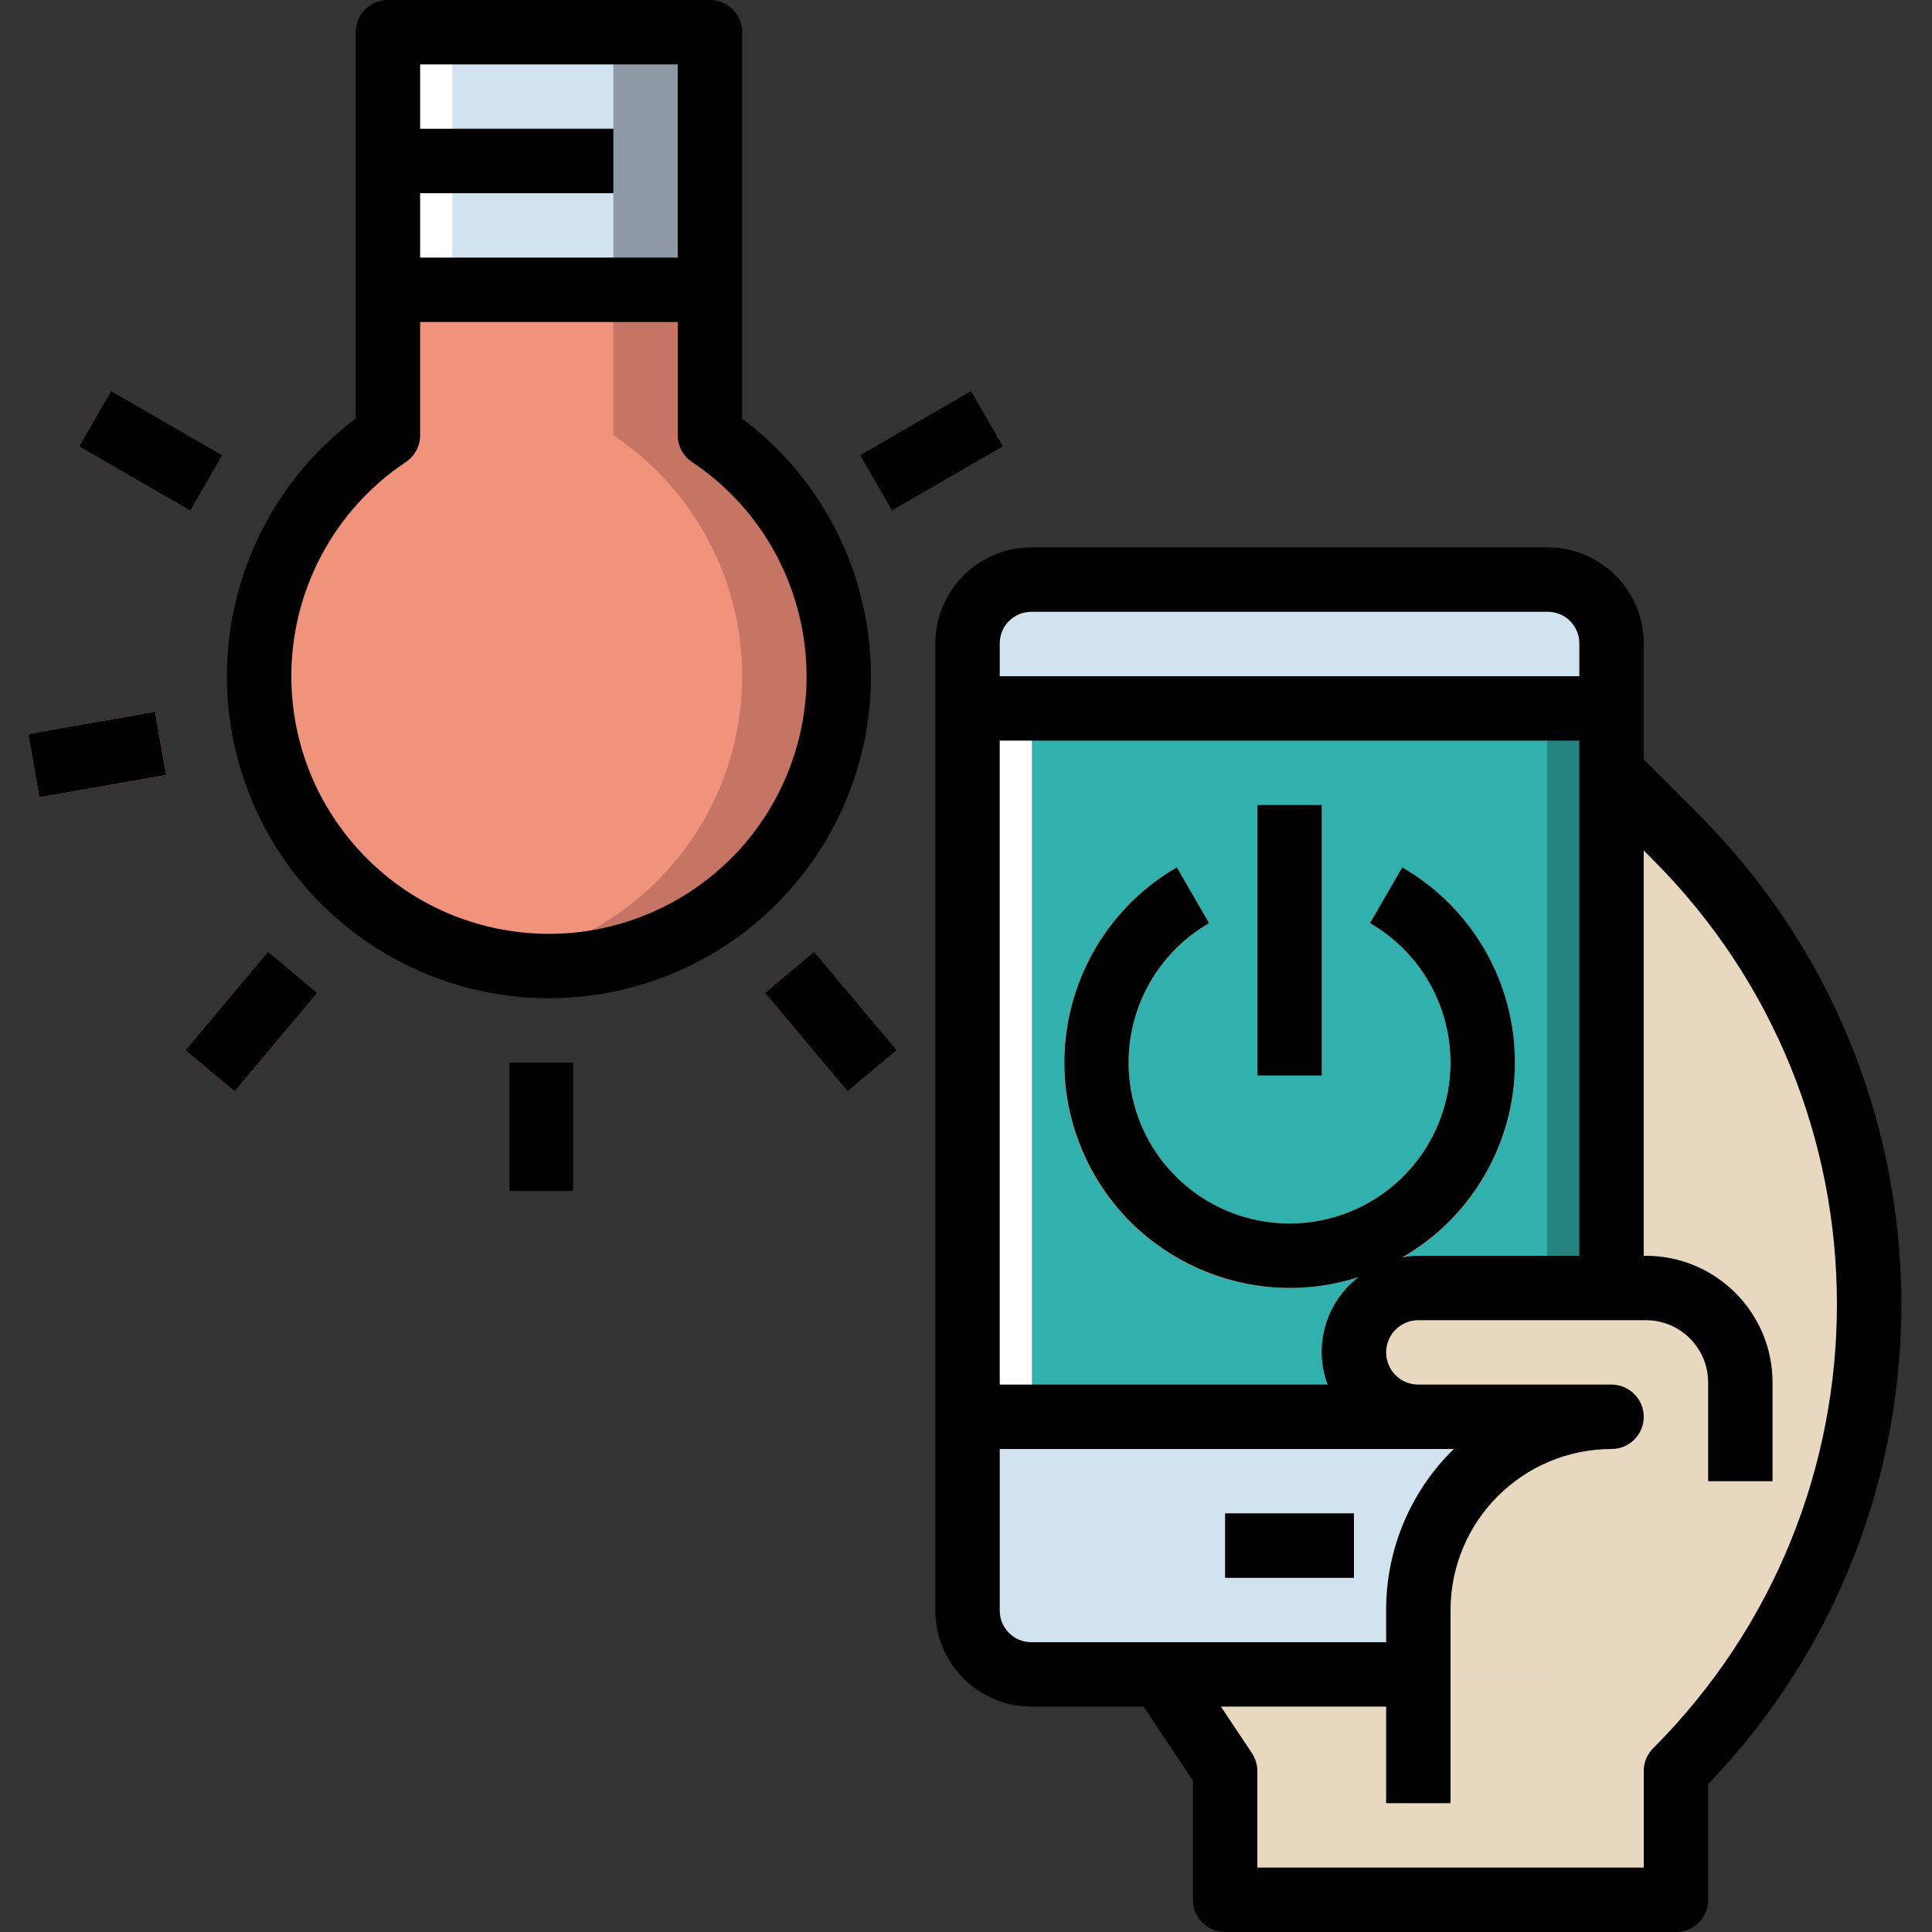 <svg height="480pt" viewBox="-7 0 480 480" width="480pt" xmlns="http://www.w3.org/2000/svg"><rect x="-7" y="0" width="480" height="480" fill="#333333" stroke="none"/><path d="m393.383 192 15.832 15.832c30.844 30.844 48.168 72.672 48.168 116.289.004 43.461-17.266 85.145-48 115.879v32h-112v-32l-16-24v-224zm0 0" fill="#e8d8bf"/><path d="m249.223 144h128.32c8.75 0 15.84 7.094 15.84 15.84v240.32c0 8.746-7.09 15.84-15.84 15.84h-128.32c-8.746 0-15.84-7.094-15.84-15.84v-240.32c0-8.746 7.094-15.84 15.84-15.84zm0 0" fill="#d1e3ee"/><path d="m233.383 176h160v176h-160zm0 0" fill="#31b1ae"/><path d="m377.383 176h16v176h-16zm0 0" fill="#25847f"/><path d="m233.383 176h16v176h-16zm0 0" fill="#fff"/><path d="m297.383 376h32v16h-32zm0 0" fill="#8d9aa5"/><path d="m169.383 108.145v-44.145h-80v44.145c-26.367 17.617-38.105 50.418-28.898 80.766s37.188 51.102 68.898 51.102c31.715 0 59.695-20.754 68.902-51.102 9.203-30.348-2.531-63.148-28.902-80.766zm0 0" fill="#ef937d"/><path d="m169.383 108.145v-44.145h-24v44.145c24.535 16.371 36.586 46.059 30.414 74.895-6.176 28.84-29.328 50.988-58.414 55.883 33.473 5.684 66.363-12.805 78.906-44.352 12.547-31.551 1.332-67.574-26.906-86.426zm0 0" fill="#c67463"/><path d="m89.383 8h80v64h-80zm0 0" fill="#d1e3ee"/><path d="m145.383 8v24h-56v16h56v24h24v-64zm0 0" fill="#8d9aa5"/><g fill="#ef937d"><path d="m119.441 264h16v32h-16zm0 0"/><path d="m183.016 246.676 12.258-10.285 20.57 24.516-12.258 10.285zm0 0"/><path d="m206.574 113.07 27.715-15.996 8 13.855-27.715 15.996zm0 0"/><path d="m12.586 110.938 8-13.859 27.715 16-8 13.855zm0 0"/><path d="m0 182.355 31.516-5.551 2.773 15.75-31.516 5.551zm0 0"/><path d="m39.043 260.918 20.562-24.516 12.262 10.281-20.566 24.516zm0 0"/></g><path d="m425.383 416v-72.551c0-12.953-10.496-23.449-23.445-23.449h-56.555c-8.836 0-16 7.164-16 16s7.164 16 16 16h48c-26.508 0-48 21.492-48 48v16zm0 0" fill="#e8d8bf"/><path d="m313.383 320c-25.344 0-47.527-17.023-54.086-41.508-6.562-24.48 4.141-50.316 26.086-62.988l8 13.84c-15.676 9.051-23.32 27.508-18.637 44.992 4.688 17.488 20.535 29.648 38.637 29.648 18.105 0 33.953-12.16 38.637-29.648 4.688-17.484-2.957-35.941-18.637-44.992l8-13.84c21.949 12.672 32.652 38.508 26.09 62.988-6.559 24.484-28.742 41.508-54.09 41.508zm0 0" fill="#ef937d"/><path d="m305.383 200h16v67.207h-16zm0 0" fill="#ef937d"/><path d="m89.383 8h16v64h-16zm0 0" fill="#fff"/><path d="m297.383 376h32v16h-32zm0 0"/><path d="m209.383 168c.016-25.184-11.844-48.902-32-64v-96c0-4.418-3.582-8-8-8h-80c-4.418 0-8 3.582-8 8v96c-30.094 22.574-40.398 63.066-24.75 97.277 15.648 34.211 53.023 52.898 89.781 44.891 36.758-8.008 62.969-40.547 62.969-78.168zm-112-120h48v-16h-48v-16h64v48h-64zm-32 120c-.008-21.375 10.668-41.344 28.449-53.207 2.219-1.484 3.551-3.98 3.551-6.648v-28.145h64v28.145c.004 2.668 1.336 5.164 3.555 6.648 25.391 16.961 35.262 49.496 23.574 77.707-11.684 28.211-41.668 44.238-71.617 38.277-29.949-5.957-51.516-32.242-51.512-62.777zm0 0"/><path d="m119.441 264h16v32h-16zm0 0"/><path d="m183.016 246.676 12.258-10.285 20.57 24.516-12.258 10.285zm0 0"/><path d="m206.574 113.07 27.711-16 8 13.855-27.711 16zm0 0"/><path d="m12.586 110.938 8-13.859 27.715 16-8 13.855zm0 0"/><path d="m0 182.355 31.516-5.551 2.773 15.75-31.516 5.551zm0 0"/><path d="m39.043 260.918 20.562-24.516 12.262 10.281-20.566 24.516zm0 0"/><path d="m401.383 188.688v-28.855c-.016-13.156-10.68-23.82-23.84-23.832h-128.32c-13.156.012-23.82 10.676-23.84 23.832v240.336c.02 13.156 10.684 23.82 23.84 23.832h27.883l12.277 18.398v29.602c0 4.418 3.582 8 8 8h112c4.418 0 8-3.582 8-8v-28.734c64.969-67.637 63.852-174.824-2.512-241.09zm-160-28.855c.008-4.328 3.516-7.832 7.84-7.832h128.32c4.328 0 7.836 3.504 7.84 7.832v8.168h-144zm0 24.168h144v128h-40c-1.34.023-2.68.156-4 .398 17.316-9.984 27.988-28.457 27.988-48.445 0-19.992-10.672-38.461-27.988-48.449l-8 13.84c15.68 9.051 23.324 27.508 18.637 44.992-4.684 17.488-20.531 29.648-38.637 29.648-18.102 0-33.949-12.16-38.637-29.648-4.684-17.484 2.961-35.941 18.637-44.992l-8-13.84c-24.746 14.34-34.711 45.023-23.109 71.164 11.598 26.145 41.035 39.344 68.27 30.621-8.156 6.242-11.277 17.086-7.688 26.711h-81.473zm7.84 224c-4.324 0-7.832-3.504-7.84-7.832v-40.168h112.801c-10.762 10.523-16.82 24.949-16.801 40v8zm154.504 26.344c-1.5 1.5-2.34 3.535-2.344 5.656v24h-96v-24c0-1.578-.469-3.125-1.344-4.441l-7.711-11.559h41.055v24h16v-48c.027-22.082 17.922-39.973 40-40 4.418 0 8-3.582 8-8s-3.582-8-8-8h-48c-4.418 0-8-3.582-8-8s3.582-8 8-8h56.555c8.531.008 15.441 6.926 15.445 15.457v24.543h16v-24.543c-.016-17.363-14.086-31.434-31.445-31.457h-.555v-100.688l2.176 2.184c61.035 60.938 61.109 159.816.168 220.848zm0 0"/><path d="m305.383 200h16v67.207h-16zm0 0"/></svg>